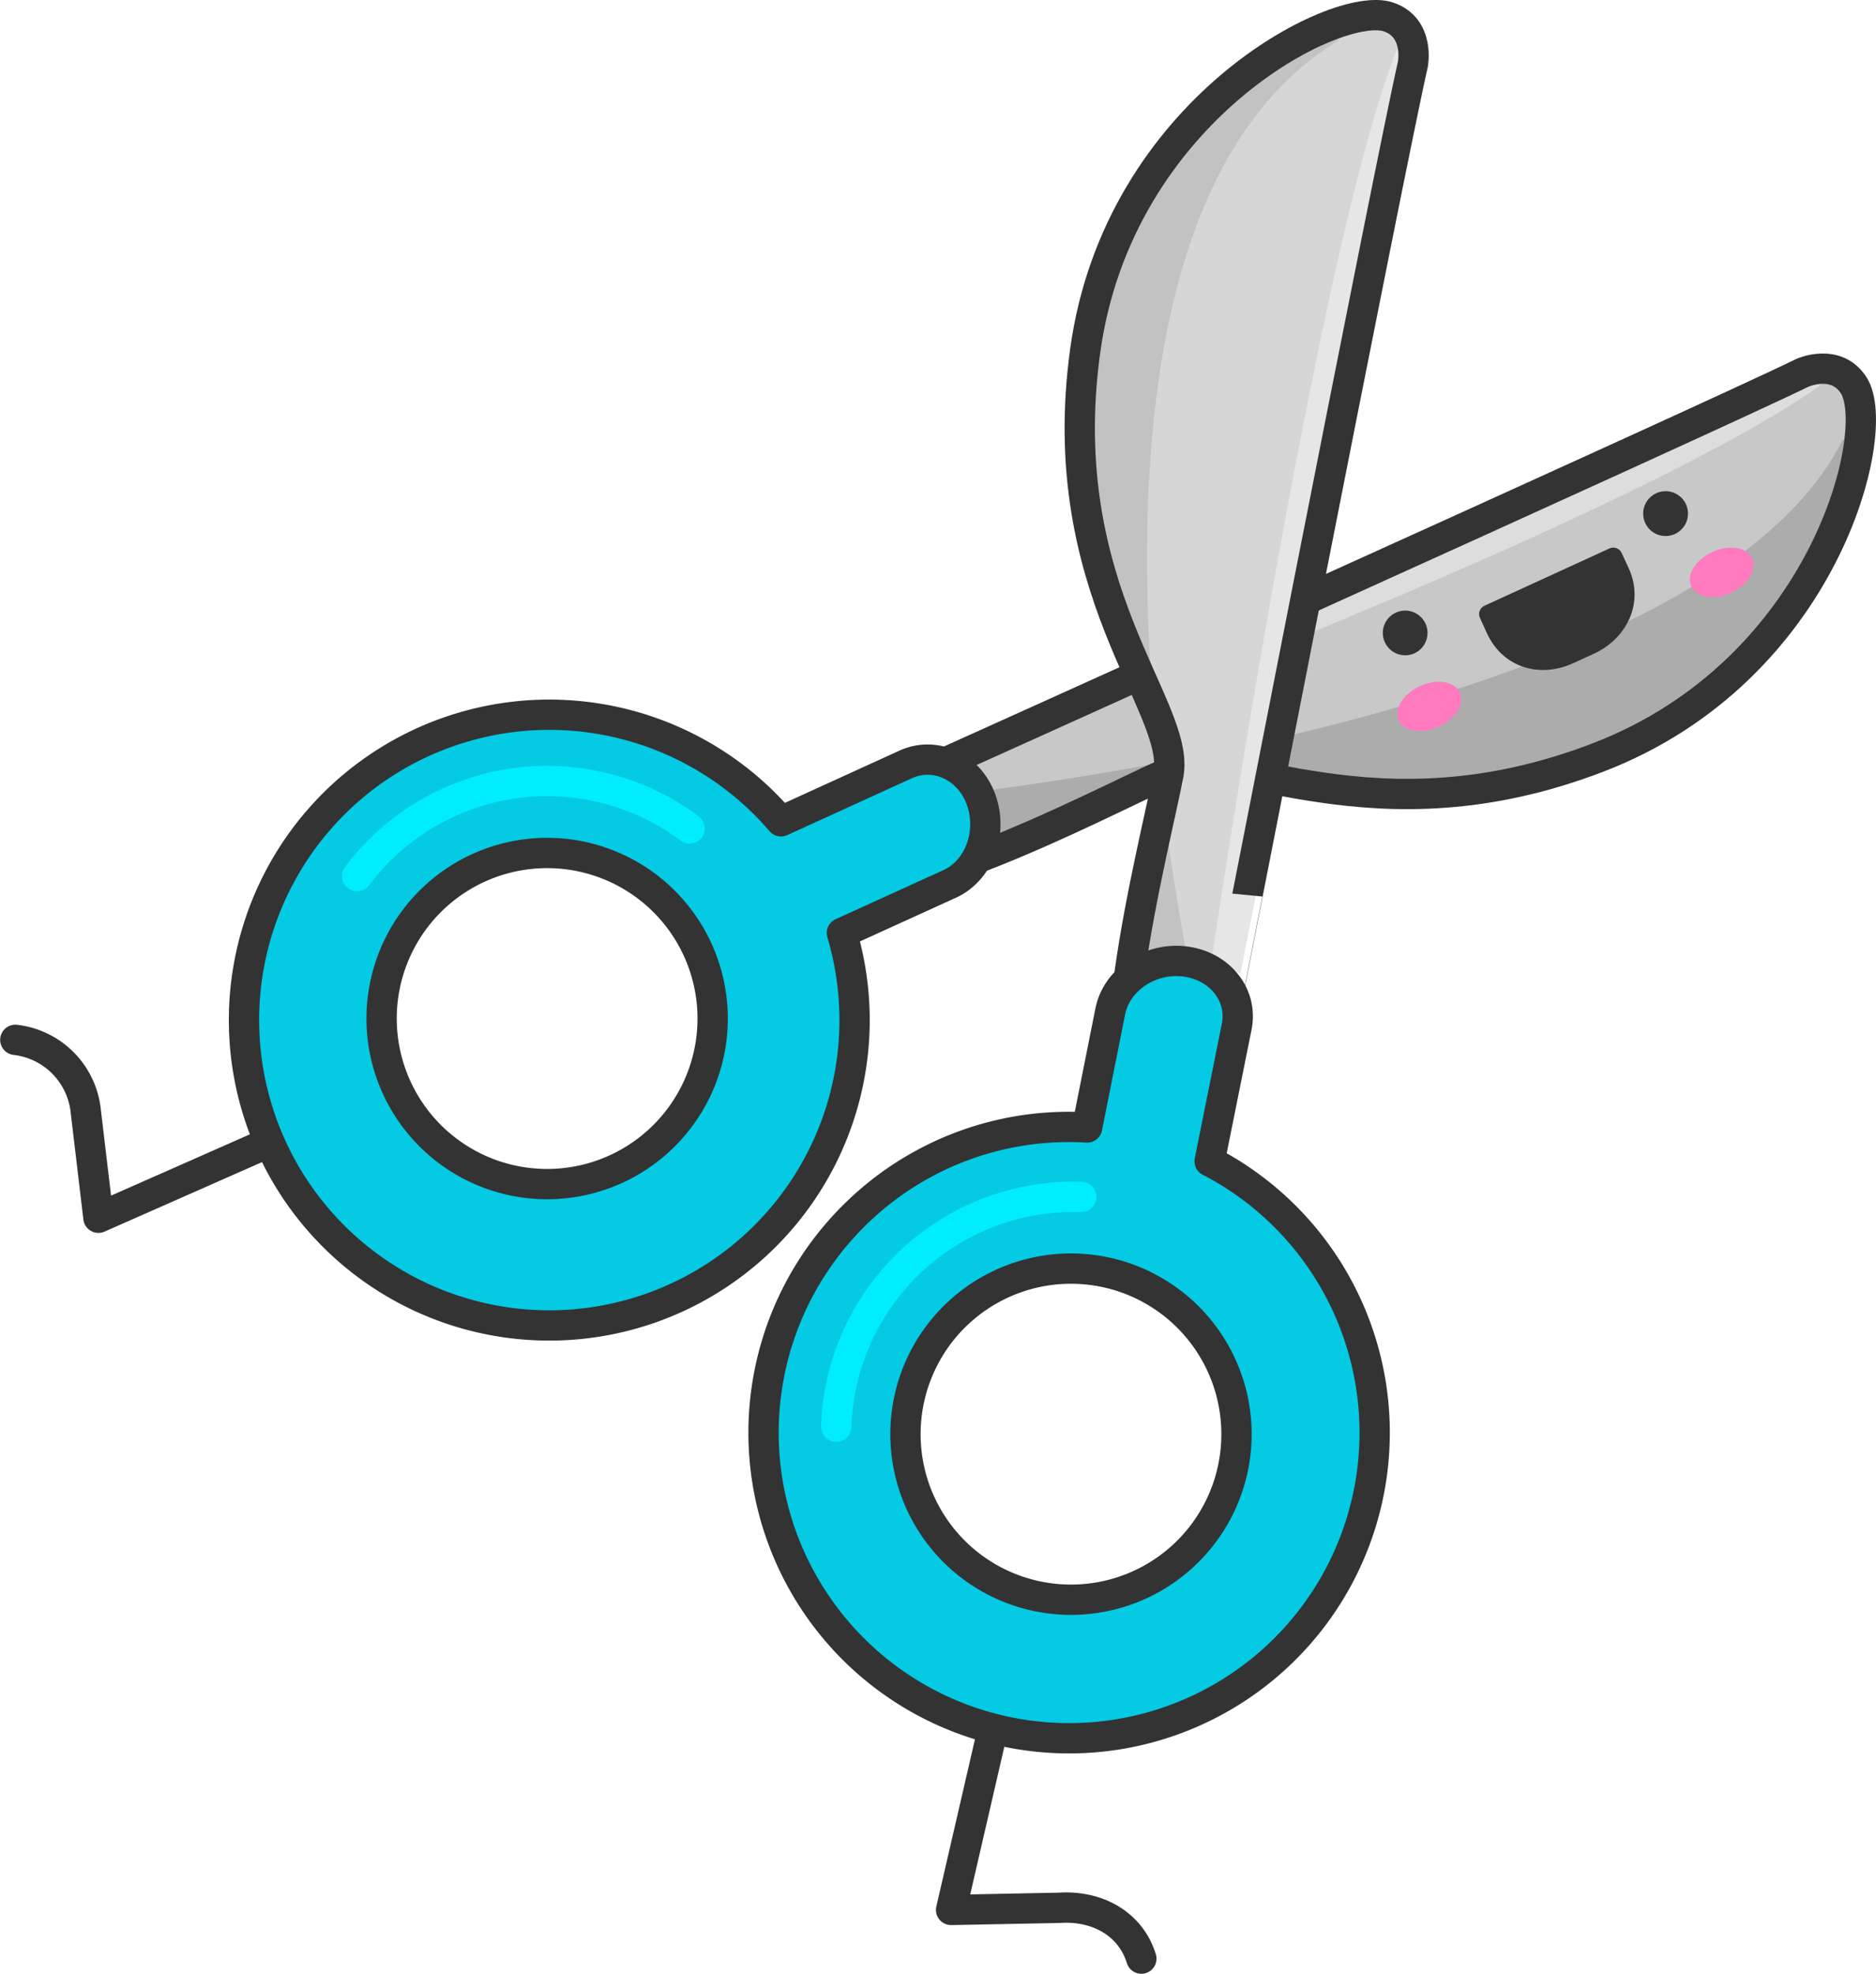 <svg xmlns="http://www.w3.org/2000/svg" viewBox="0 0 346.7 364.69"><defs><style>.cls-1,.cls-6{fill:none;stroke-linecap:round;stroke-linejoin:round;stroke-width:5.6px;}.cls-1{stroke:#333;}.cls-2{fill:#c8c8c8;}.cls-3{fill:#acacac;}.cls-4{fill:#ddd;}.cls-5{fill:#04cae4;}.cls-6{stroke:#00edff;}.cls-7{fill:#d6d6d6;}.cls-8{fill:#c2c2c2;}.cls-9{fill:#e6e6e6;}.cls-10,.cls-11{fill:#333;}.cls-11{fill-rule:evenodd;}.cls-12{fill:#ff7abe;}</style></defs><g id="Layer_2" data-name="Layer 2"><g id="Layer_1-2" data-name="Layer 1"><path class="cls-1" d="M183.24,320.55l-7.47,32.34,20-.39c6.86-.47,13.13,2.83,15.16,9.39"/><path class="cls-1" d="M48.57,211.59,18.19,225l-2.36-19.87a14.78,14.78,0,0,0-13-13"/><path class="cls-2" d="M215.67,142.82C205.25,147.4,166.51,168,155,163.12v0a4.81,4.81,0,0,1-2.74-2.66c-4.37-10.55,14.34-15.9,14.34-15.9S317.16,76.73,333.08,68.91c0,0,6.26-2.86,9.55,2.34,1.12,1.81,1.55,5.17,1.07,9.55-1.63,16.34-15.29,46.41-48.27,59.13C253.66,156,227.3,137.71,215.67,142.82Z"/><path class="cls-3" d="M215.67,142.82C205.25,147.4,166.51,168,155,163.12v0a2.92,2.92,0,0,1-.23-.54C151,151.78,170,147.49,170,147.49S314.1,134,340.48,81.38a10.27,10.27,0,0,1,3.22-.58c-1.63,16.34-15.29,46.41-48.27,59.13C253.66,156,227.3,137.71,215.67,142.82Z"/><path class="cls-4" d="M213,128.61l-2.5-3.29,125.25-59s5.41,1.21,4,2.36C312.71,90.44,213,128.61,213,128.61Z"/><path class="cls-1" d="M333.08,68.89c-15.92,7.84-166.48,75.64-166.48,75.64s-18.7,5.36-14.34,15.9c5.14,12.44,51.81-12.51,63.43-17.6s38,13.18,79.74-2.91S348,79.82,342.62,71.26C339.34,66.05,333.08,68.89,333.08,68.89Z"/><path class="cls-5" d="M155.59,172.39l19.92-9.07c5.44-2.49,8-9.45,5.81-15.55s-8.47-9-13.92-6.54l-23.06,10.52a56.42,56.42,0,1,0,11.25,20.64ZM84.91,215.7a31.92,31.92,0,1,1,43.7-11.3A31.91,31.91,0,0,1,84.91,215.7Z"/><path class="cls-1" d="M155.59,172.39l19.92-9.07c5.44-2.49,8-9.45,5.81-15.55s-8.47-9-13.92-6.54l-23.06,10.52a56.42,56.42,0,1,0,11.25,20.64Zm-70,42.16a30.59,30.59,0,1,1,41.88-10.83A30.59,30.59,0,0,1,85.59,214.55Z"/><path class="cls-6" d="M66,161.87a43.9,43.9,0,0,1,61.44-8.8"/><path class="cls-7" d="M216,143.07c-2.08,11.2-13.3,53.63-5.91,63.71h0a4.79,4.79,0,0,0,3.22,2.06c11.27,1.84,12.2-17.59,12.2-17.59S257.11,29.17,261.09,11.89c0,0,1.35-6.74-4.46-8.76-2-.68-5.39-.33-9.54,1.13-15.54,5.33-41.69,25.5-46.54,60.51C194.45,109.1,218.27,130.59,216,143.07Z"/><path class="cls-8" d="M216,143.07c-2.08,11.2-13.3,53.63-5.91,63.71h0a5,5,0,0,0,.58.1c11.35,1.21,11.19-18.24,11.19-18.24S187.38,44.05,247.26,7.54a10.49,10.49,0,0,0-.17-3.28c-15.54,5.33-41.69,25.5-46.54,60.51C194.45,109.1,218.27,130.59,216,143.07Z"/><path class="cls-9" d="M224,176.78l5.23,3.18L263,8.68s-2.42-5-3.21-3.33C244.78,36.64,224,176.78,224,176.78Z"/><path class="cls-1" d="M256.63,3.14c-9.57-3.29-49.94,17.29-56.07,61.62s17.7,65.84,15.38,78.3-15.94,63.61-2.65,65.77c11.25,1.84,12.2-17.59,12.2-17.59S257.11,29.18,261.11,11.89C261.11,11.89,262.44,5.15,256.63,3.14Z"/><path class="cls-5" d="M158.69,223.76a56.47,56.47,0,1,0,64.86-9.2l5-24.85c1.17-5.87-3.1-11.25-9.55-12.06s-12.63,3.35-13.81,9.2l-4.28,21.47A56.26,56.26,0,0,0,158.69,223.76Zm17.19,18.14a31.92,31.92,0,1,1-1,45.13A31.93,31.93,0,0,1,175.88,241.9Z"/><path class="cls-1" d="M158.69,223.76a56.47,56.47,0,1,0,64.86-9.2l5-24.85c1.17-5.87-3.1-11.25-9.55-12.06s-12.63,3.35-13.81,9.2l-4.28,21.47A56.26,56.26,0,0,0,158.69,223.76Zm18.11,19.1a30.59,30.59,0,1,1-1,43.25A30.6,30.6,0,0,1,176.8,242.86Z"/><path class="cls-6" d="M154.54,263.6a43.9,43.9,0,0,1,45.28-42.45"/><path class="cls-10" d="M301,105c2.89,6.31-.26,13-6.57,15.85l-3.63,1.66c-6.32,2.9-13.09.8-16-5.51l-1.29-2.82a1.7,1.7,0,0,1,.84-2.26l23.08-10.58a1.71,1.71,0,0,1,2.27.84Z"/><path class="cls-11" d="M311.56,93.14a4.14,4.14,0,1,1-5.48-2A4.13,4.13,0,0,1,311.56,93.14Z"/><path class="cls-11" d="M263.43,115.2a4.13,4.13,0,1,1-5.48-2A4.13,4.13,0,0,1,263.43,115.2Z"/><path class="cls-12" d="M269.78,127.94c1,2.08-.8,4.92-3.91,6.34s-6.4.89-7.35-1.18.8-4.92,3.91-6.34S268.82,125.86,269.78,127.94Z"/><path class="cls-12" d="M323.81,103.18c.95,2.07-.79,4.91-3.9,6.33s-6.4.9-7.35-1.18.8-4.91,3.9-6.34S322.86,101.1,323.81,103.18Z"/></g></g></svg>